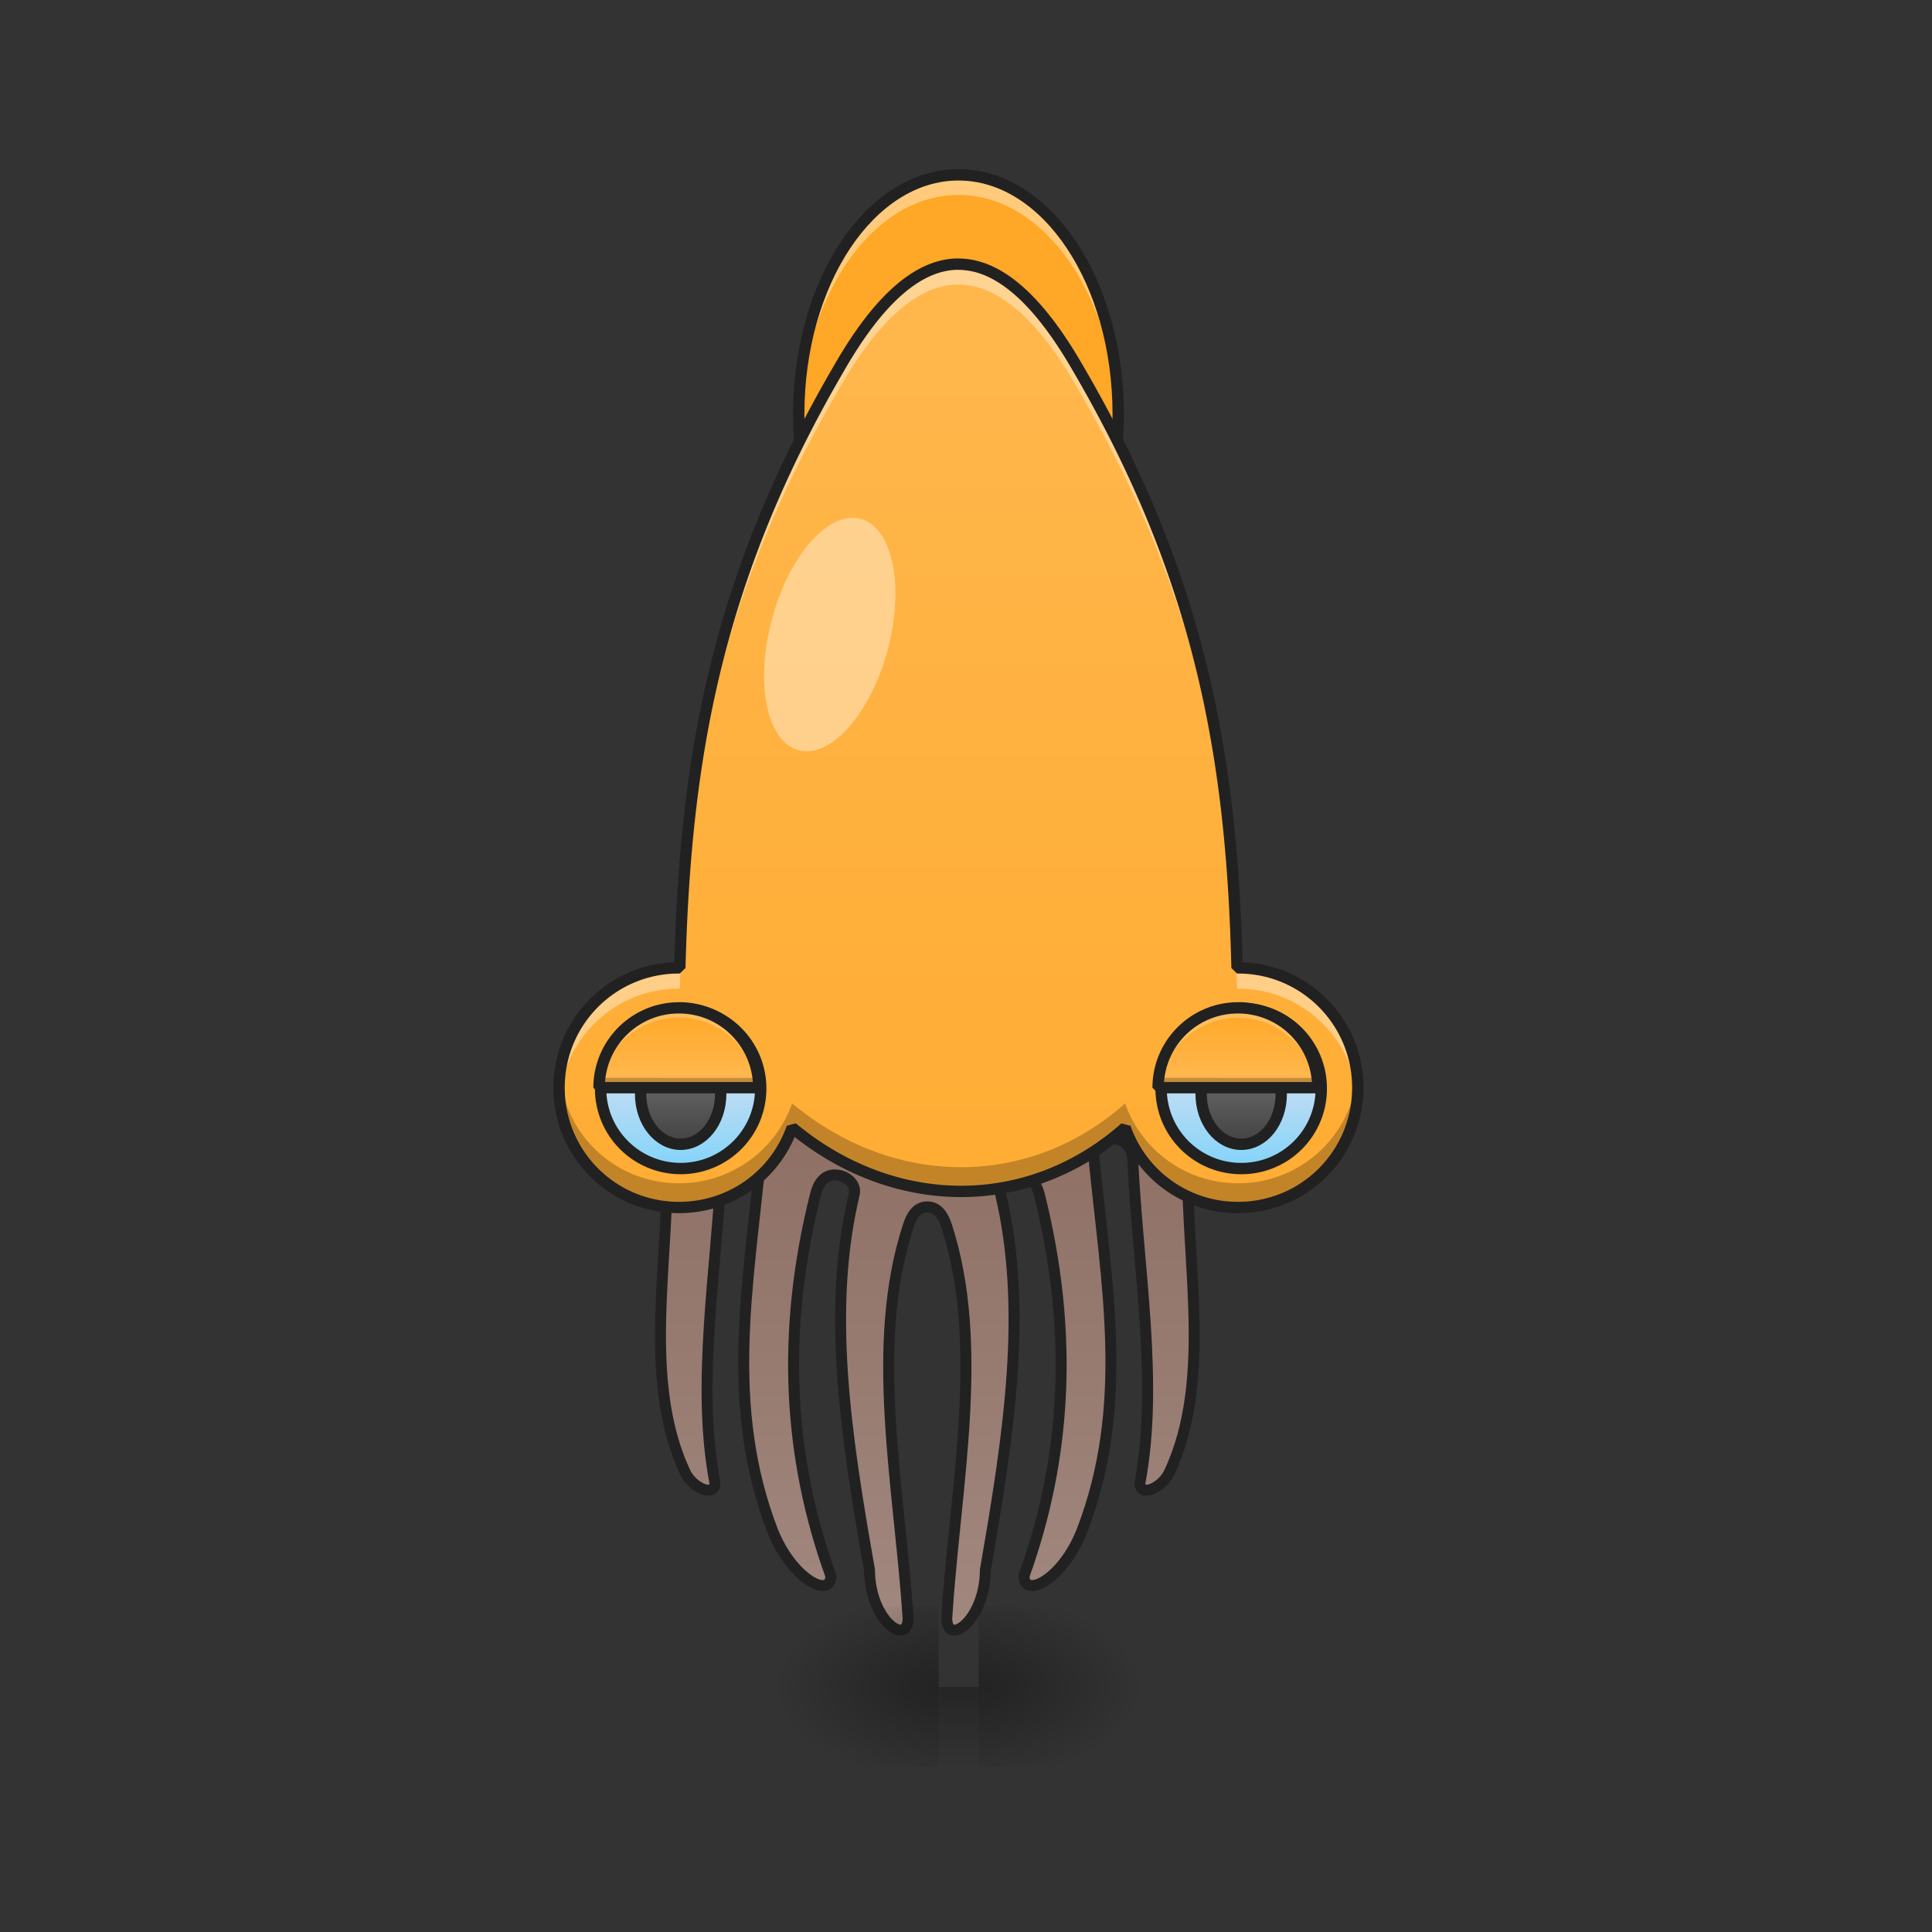 <svg height="32" viewBox="0 0 24 24" width="32" xmlns="http://www.w3.org/2000/svg" xmlns:xlink="http://www.w3.org/1999/xlink"><rect x="0" y="0" width="24" height="24" fill="#333333" stroke="none"/><linearGradient id="a" gradientTransform="matrix(-1 0 0 1 1920 74.331)" gradientUnits="userSpaceOnUse" x1="960" x2="960" y1="1060.787" y2="1615.118"><stop offset="0" stop-color="#8d6e63"/><stop offset="1" stop-color="#a1887f"/></linearGradient><linearGradient id="b" gradientUnits="userSpaceOnUse" x1="11.908" x2="11.908" y1="20.955" y2="21.948"><stop offset="0" stop-opacity=".275"/><stop offset="1" stop-opacity="0"/></linearGradient><linearGradient id="c"><stop offset="0" stop-opacity=".314"/><stop offset=".222" stop-opacity=".275"/><stop offset="1" stop-opacity="0"/></linearGradient><radialGradient id="d" cx="450.909" cy="189.579" gradientTransform="matrix(0 -.059 -.105 0 31.904 47.626)" gradientUnits="userSpaceOnUse" r="21.167" xlink:href="#c"/><radialGradient id="e" cx="450.909" cy="189.579" gradientTransform="matrix(0 .059 .105 0 -8.09 -5.716)" gradientUnits="userSpaceOnUse" r="21.167" xlink:href="#c"/><radialGradient id="f" cx="450.909" cy="189.579" gradientTransform="matrix(0 -.059 .105 0 -8.09 47.626)" gradientUnits="userSpaceOnUse" r="21.167" xlink:href="#c"/><radialGradient id="g" cx="450.909" cy="189.579" gradientTransform="matrix(0 .059 -.105 0 31.904 -5.716)" gradientUnits="userSpaceOnUse" r="21.167" xlink:href="#c"/><linearGradient id="h"><stop offset="0" stop-color="#ffa726"/><stop offset="1" stop-color="#ffb74d"/></linearGradient><linearGradient id="i" gradientUnits="userSpaceOnUse" x1="11.904" x2="11.904" xlink:href="#h" y1="20.902" y2="3.341"/><linearGradient id="j"><stop offset="0" stop-color="#81d4fa"/><stop offset="1" stop-color="#fce4ec"/></linearGradient><linearGradient id="k" gradientUnits="userSpaceOnUse" x1="179.917" x2="179.917" xlink:href="#j" y1="94.417" y2="52.084"/><linearGradient id="l" gradientUnits="userSpaceOnUse" x1="328.083" x2="328.083" xlink:href="#j" y1="94.417" y2="52.084"/><linearGradient id="m"><stop offset="0" stop-color="#424242"/><stop offset="1" stop-color="#616161"/></linearGradient><linearGradient id="n" gradientUnits="userSpaceOnUse" x1="328.083" x2="328.083" xlink:href="#m" y1="87.979" y2="73.25"/><linearGradient id="o" gradientUnits="userSpaceOnUse" x1="15.376" x2="15.376" xlink:href="#h" y1="12.517" y2="13.385"/><linearGradient id="p" gradientUnits="userSpaceOnUse" x1="179.916" x2="179.916" xlink:href="#m" y1="87.979" y2="73.25"/><linearGradient id="q" gradientUnits="userSpaceOnUse" x1="8.43" x2="8.43" xlink:href="#h" y1="12.517" y2="13.385"/><path d="m679.935 1109.5c0 19.526 9.133 56.373 10.078 75.584 5.669 107.706-28.029 240.292 19.84 340.125 7.559 15.116 30.234 25.194 30.234 9.763-19.84-103.298 2.204-222.026 7.243-336.031.63-11.023 8.818-19.84 20.156-19.84 11.022 0 20.785 8.817 19.84 19.84-12.597 131.956-37.476 256.038 12.598 386.105 20.155 50.074 60.151 70.23 60.151 46.294-43.46-120.618-52.278-250.37-15.746-395.238 2.52-10.707 8.818-19.84 19.84-19.84 11.338 0 22.675 9.133 20.156 19.84-28.344 119.044-9.448 246.276 15.747 388.94.315 52.908 39.996 79.992 39.996 50.074-9.133-137.625-40.311-281.548 0-405.63 3.464-10.709 8.818-20.156 19.84-20.156 11.023 0 16.692 9.447 20.156 20.155 39.996 124.083 8.818 268.006 0 405.63 0 29.92 39.681 2.835 39.996-50.073 24.88-142.664 43.775-269.896 15.747-388.94-2.52-10.707 8.818-19.84 19.84-19.84 11.023 0 17.321 9.133 20.156 19.84 36.217 144.869 27.714 274.62-15.747 395.238 0 23.935 39.996 3.78 59.837-46.294 50.074-130.067 25.51-254.15 12.597-386.105-.944-11.023 9.133-19.84 20.156-19.84 11.022 0 19.526 8.817 19.84 19.84 5.354 114.005 27.085 232.733 7.559 336.03 0 15.432 22.36 5.354 29.918-9.762 47.87-99.833 14.487-232.419 20.156-340.125.945-19.211 9.763-56.058 9.763-75.584zm0 0" fill="url(#a)" stroke="#212121" stroke-linecap="square" stroke-linejoin="bevel" stroke-width="11.339" transform="scale(.012)"/><path d="m11.66 20.957h.496v.961h-.496zm0 0" fill="url(#b)"/><path d="m12.156 20.957h1.985v-.996h-1.985zm0 0" fill="url(#d)"/><path d="m11.66 20.957h-1.984v.992h1.984zm0 0" fill="url(#e)"/><path d="m11.66 20.957h-1.984v-.996h1.984zm0 0" fill="url(#f)"/><path d="m12.156 20.957h1.985v.992h-1.985zm0 0" fill="url(#g)"/><path d="m11.906 2.172c1.098 0 1.985 1.332 1.985 2.976 0 1.645-.887 2.977-1.985 2.977-1.094 0-1.984-1.332-1.984-2.977 0-1.644.89-2.976 1.984-2.976zm0 0" fill="#ffa726"/><path d="m11.906 2.172c-1.097 0-1.984 1.328-1.984 2.976 0 .043 0 .082.004.125.043-1.59.91-2.851 1.98-2.851 1.074 0 1.942 1.262 1.985 2.851v-.125c0-1.648-.883-2.976-1.985-2.976zm0 0" fill="#fff" fill-opacity=".392"/><path d="m11.906 2.172c1.098 0 1.985 1.332 1.985 2.976 0 1.645-.887 2.977-1.985 2.977-1.093 0-1.984-1.332-1.984-2.977 0-1.644.89-2.976 1.984-2.976zm0 0" fill="none" stroke="#212121" stroke-linecap="square" stroke-linejoin="bevel" stroke-width=".141"/><path d="m11.906 3.281c-.496 0-.992.434-1.488 1.301-1.54 2.64-1.906 4.89-1.973 7.441h-.011c-.825 0-1.489.665-1.489 1.489s.664 1.488 1.489 1.488c.652 0 1.203-.41 1.406-.992 1.265 1.05 2.937 1.062 4.137 0a1.48 1.48 0 0 0 1.402.992c.824 0 1.488-.664 1.488-1.488 0-.825-.664-1.489-1.488-1.489h-.012c-.062-2.55-.43-4.8-1.972-7.441-.497-.867-.993-1.3-1.489-1.3zm0 0" fill="url(#i)"/><g stroke="#212121" stroke-linecap="square" stroke-linejoin="bevel"><path d="m179.9 52.058c11.665 0 21.164 9.499 21.164 21.164 0 11.75-9.499 21.165-21.165 21.165-11.665 0-21.164-9.416-21.164-21.165 0-11.665 9.499-21.164 21.164-21.164zm0 0" fill="url(#k)" stroke-width="3" transform="matrix(.047 0 0 .047 0 10.08)"/><path d="m328.052 52.058c11.749 0 21.165 9.499 21.165 21.164a21.088 21.088 0 0 1 -21.165 21.165c-11.666 0-21.165-9.416-21.165-21.165 0-11.665 9.5-21.164 21.165-21.164zm0 0" fill="url(#l)" stroke-width="3" transform="matrix(.047 0 0 .047 0 10.08)"/><path d="m328.052 61.557c5.916 0 10.582 5.916 10.582 13.165 0 7.333-4.666 13.25-10.582 13.25-5.833 0-10.582-5.917-10.582-13.25 0-7.249 4.75-13.165 10.582-13.165zm0 0" fill="url(#n)" stroke-width="3" transform="matrix(.047 0 0 .047 0 10.08)"/></g><path d="m15.379 12.52a.994.994 0 0 0 -.992.992h1.984a.991.991 0 0 0 -.992-.992zm0 0" fill="url(#o)"/><path d="m179.9 61.557c5.832 0 10.582 5.916 10.582 13.165 0 7.333-4.75 13.25-10.583 13.25-5.832 0-10.582-5.917-10.582-13.25 0-7.249 4.75-13.165 10.582-13.165zm0 0" fill="url(#p)" stroke="#212121" stroke-linecap="square" stroke-linejoin="bevel" stroke-width="3" transform="matrix(.047 0 0 .047 0 10.08)"/><path d="m15.379 12.52a.994.994 0 0 0 -.992.992h.008a.992.992 0 0 1 1.968 0h.008a.991.991 0 0 0 -.992-.992zm0 0" fill="#fff" fill-opacity=".235"/><path d="m14.395 13.39a1.26 1.26 0 0 0 -.008.122h1.984c0-.04 0-.082-.008-.121zm0 0" fill-opacity=".235"/><path d="m15.379 12.45c-.586 0-1.063.476-1.063 1.062l.07.07h1.985l.07-.07c0-.586-.472-1.063-1.062-1.063zm0 .14c.488 0 .883.375.918.851h-1.837a.918.918 0 0 1 .918-.851zm0 0" fill="#212121"/><path d="m8.434 12.52a.991.991 0 0 0 -.993.992h1.985a.991.991 0 0 0 -.992-.992zm0 0" fill="url(#q)"/><path d="m8.434 12.52a.991.991 0 0 0 -.993.992h.008a.992.992 0 0 1 1.969 0h.008a.991.991 0 0 0 -.992-.992zm0 0" fill="#fff" fill-opacity=".235"/><path d="m7.45 13.39a1.26 1.26 0 0 0 -.009.122h1.985c0-.04 0-.082-.008-.121zm0 0" fill-opacity=".235"/><path d="m8.434 12.45c-.586 0-1.063.476-1.063 1.062l.07.07h1.985l.07-.07c0-.586-.473-1.063-1.062-1.063zm0 .14c.488 0 .882.375.918.851h-1.836a.918.918 0 0 1 .918-.851zm0 0" fill="#212121"/><path d="m9.59 7.691c.21-.796.707-1.351 1.101-1.246.399.106.547.836.336 1.63-.214.792-.707 1.35-1.105 1.245-.399-.105-.547-.836-.332-1.629zm0 0" fill="#fff" fill-opacity=".392"/><path d="m6.953 13.363a1.485 1.485 0 0 0 1.48 1.637c.653 0 1.204-.41 1.407-.992 1.265 1.05 2.937 1.062 4.137 0a1.48 1.48 0 0 0 1.402.992c.824 0 1.488-.664 1.488-1.488 0-.051 0-.102-.008-.149a1.482 1.482 0 0 1 -1.48 1.336c-.649 0-1.2-.414-1.402-.992-1.2 1.063-2.872 1.05-4.137 0a1.487 1.487 0 0 1 -1.406.992 1.482 1.482 0 0 1 -1.48-1.336zm0 0" fill-opacity=".235"/><path d="m11.906 3.281c-.496 0-.992.434-1.488 1.301-1.54 2.64-1.906 4.89-1.973 7.441h-.011c-.825 0-1.489.665-1.489 1.489 0 .043.004.086.008.129.063-.762.7-1.36 1.48-1.36h.012c.067-2.55.434-4.8 1.973-7.441.496-.871.992-1.305 1.488-1.305s.992.434 1.489 1.305c1.543 2.64 1.91 4.89 1.972 7.441h.012c.781 0 1.418.598 1.484 1.36.004-.043.004-.086.004-.13 0-.823-.664-1.488-1.488-1.488h-.012c-.062-2.55-.43-4.8-1.972-7.441-.497-.867-.993-1.3-1.489-1.3zm0 0" fill="#fff" fill-opacity=".392"/><path d="m11.906 3.281c-.496 0-.992.434-1.488 1.301-1.54 2.64-1.906 4.89-1.973 7.441h-.011c-.825 0-1.489.665-1.489 1.489s.664 1.488 1.489 1.488c.652 0 1.203-.41 1.406-.992 1.265 1.05 2.937 1.062 4.137 0a1.48 1.48 0 0 0 1.402.992c.824 0 1.488-.664 1.488-1.488s-.664-1.489-1.488-1.489h-.012c-.062-2.55-.43-4.8-1.972-7.441-.497-.867-.993-1.3-1.489-1.3zm0 0" fill="none" stroke="#212121" stroke-linecap="square" stroke-linejoin="bevel" stroke-width=".141"/></svg>